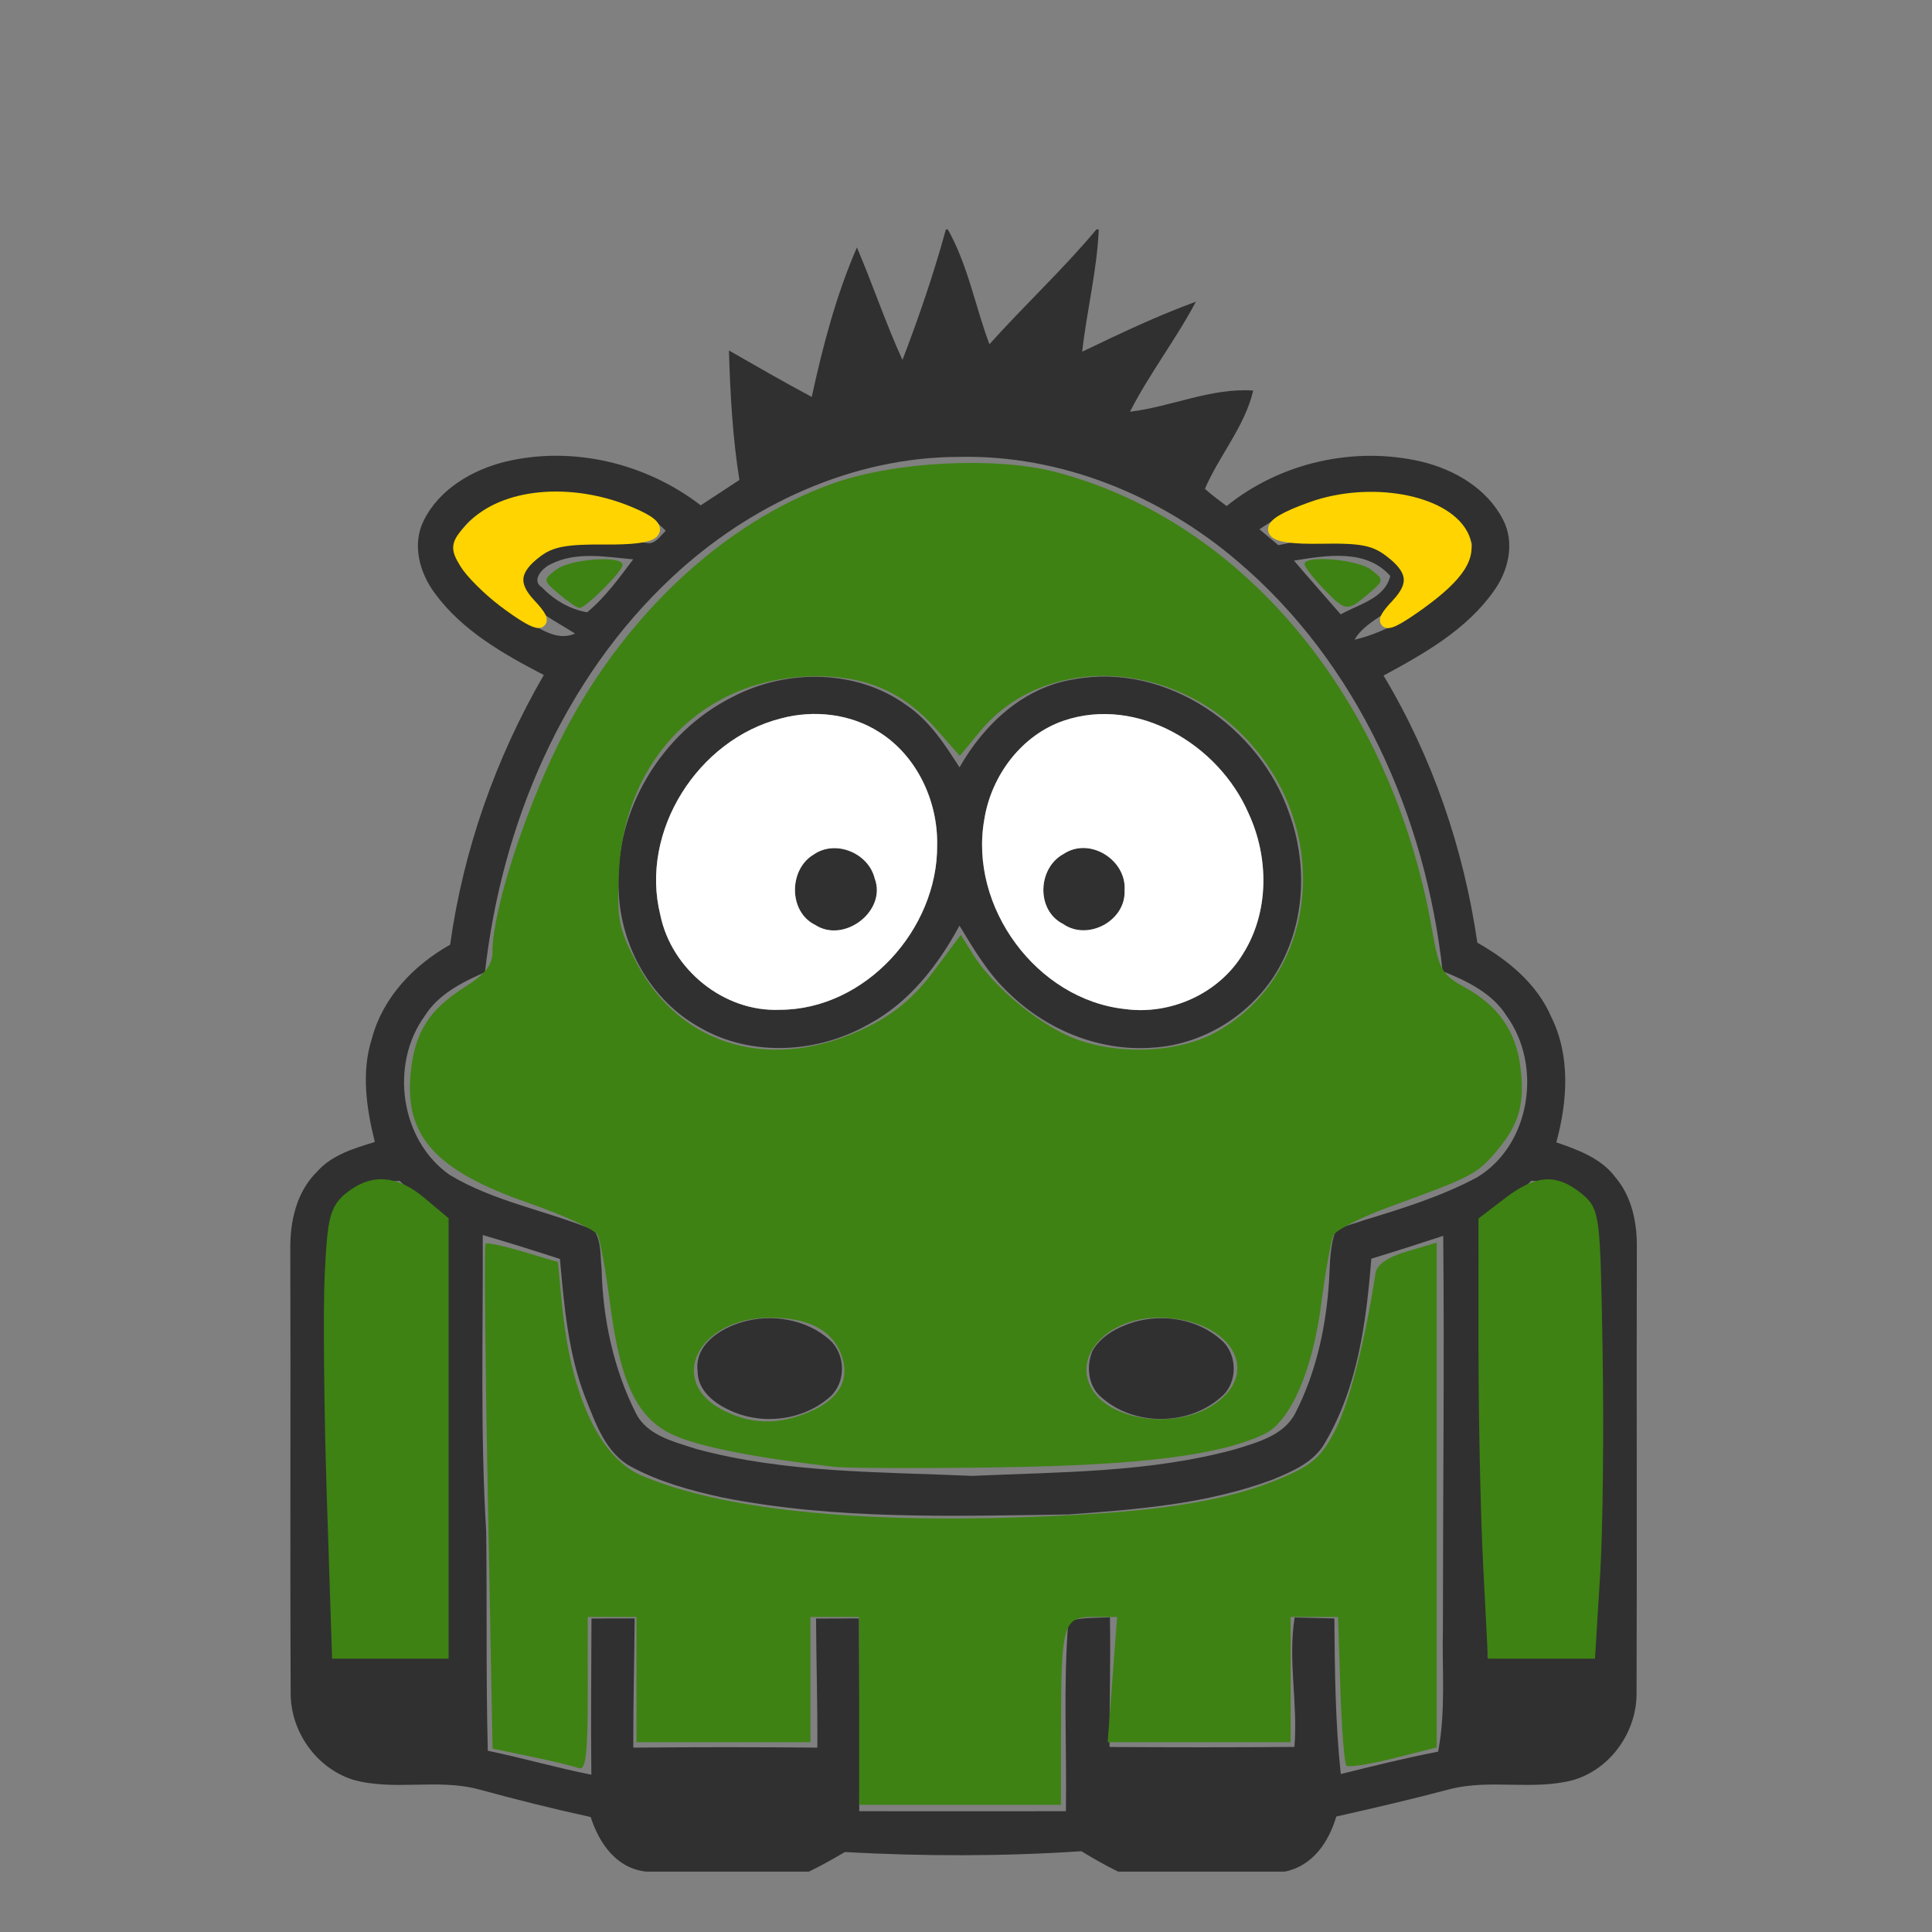 <?xml version="1.0" encoding="UTF-8" standalone="no"?>
<svg id="svg2" xmlns:rdf="http://www.w3.org/1999/02/22-rdf-syntax-ns#" xmlns="http://www.w3.org/2000/svg" height="256pt" width="256pt" version="1.1" xmlns:cc="http://creativecommons.org/ns#" xmlns:dc="http://purl.org/dc/elements/1.1/" viewBox="0 0 256 256">
 <rect x="0" y="0" width="256" height="256" fill="#808080" stroke="none"/>
 <g id="g2999" transform="matrix(.85 0 0 .85 19.152 30.4)">
  <g id="#303030ff" fill="#303030">
   <path id="path5" d="m124.92 0h0.3c3.15 5.58 4.26 11.96 6.49 17.9 5.44-6.08 11.46-11.65 16.68-17.9h0.36c-0.27 6.42-1.87 12.68-2.58 19.06 5.82-2.79 11.65-5.58 17.72-7.79-3.12 5.9-7.24 11.2-10.27 17.15 6.45-0.78 12.68-3.76 19.21-3.3-1.33 5.63-5.28 10.09-7.53 15.32 1.07 0.97 2.24 1.82 3.39 2.68 8.37-6.77 19.86-9.37 30.34-6.93 5.16 1.24 10.24 4.18 12.73 9.03 1.89 3.58 0.87 7.99-1.41 11.13-4.25 6.04-10.84 9.76-17.2 13.2 7.62 12.72 12.49 26.98 14.62 41.64 4.77 2.7 9.25 6.36 11.49 11.51 3.05 6.1 2.57 13.2 0.82 19.61 3.37 1.17 6.99 2.47 9.21 5.45 2.63 3.09 3.42 7.26 3.34 11.21-0.06 23.02 0.04 46.05-0.04 69.07 0.09 6.08-3.98 11.95-9.86 13.68-6.3 1.68-12.95-0.2-19.27 1.43-5.86 1.56-11.77 2.93-17.68 4.26-1.18 4-3.68 7.7-8.02 8.59h-25.98c-1.98-0.95-3.87-2.06-5.75-3.18-12.27 0.82-24.59 0.8-36.86 0.13-1.84 1.07-3.68 2.14-5.6 3.05h-25.35c-4.65-0.48-7.35-4.41-8.67-8.51-5.88-1.28-11.72-2.75-17.53-4.33-6.4-1.7-13.17 0.31-19.54-1.49-5.78-1.85-9.8-7.63-9.7-13.68-0.11-23 0.02-46-0.06-69-0.05-4.34 0.96-8.94 4.15-12.08 2.32-2.64 5.79-3.66 9.03-4.65-1.31-5.28-2.15-10.89-0.44-16.19 1.71-6.38 6.52-11.39 12.18-14.57 2.06-14.81 7.11-29.1 14.6-42.04-6.28-3.26-12.72-6.91-16.98-12.73-2.38-3.18-3.61-7.64-1.73-11.36 2.45-4.93 7.59-7.9 12.78-9.18 10.5-2.49 21.88 0.26 30.39 6.82 2-1.32 4.01-2.64 6.03-3.95-1.06-6.68-1.43-13.43-1.63-20.19 4.28 2.45 8.55 4.92 12.91 7.24 1.73-7.94 3.79-15.84 7.04-23.3 2.48 5.8 4.48 11.8 7.1 17.54 2.56-6.67 4.88-13.45 6.77-20.35m-42.69 54.22c-17.06 15.93-26.58 38.61-29.16 61.56-3.55 1.59-7.25 3.41-9.39 6.83-5.49 7.55-3.83 19.36 3.87 24.77 6.95 4.19 15.11 5.56 22.52 8.63 1.18 1.74 0.95 4 1.18 6 0.18 7.77 1.84 15.6 5.36 22.56 1.78 3.49 5.94 4.4 9.35 5.53 14.01 3.8 28.64 3.56 43.02 4.21 13.73-0.62 27.71-0.49 41.08-4.16 3.44-1.08 7.54-2.13 9.33-5.62 3.08-5.99 4.62-12.69 5.17-19.37 0.27-2.87 0.06-5.84 0.96-8.61 1.06-1.27 2.89-1.44 4.35-2.03 6.1-1.86 12.27-3.75 17.91-6.78 8.29-5.06 10.15-17.38 4.56-25.12-2.26-3.59-6.2-5.46-9.99-6.99-2.64-24.13-13.22-48.03-31.97-63.91-11.97-10.23-27.53-16.61-43.39-16.26-16.67 0.01-32.71 7.48-44.76 18.76m-30.56-9.59c-1.9 1.38-3.96 3.77-2.87 6.27 1.91 4.55 6.37 7.27 10.32 9.88 2.39 1.35 5.13 3.5 7.99 2.22-2.97-1.93-6.5-3.46-8.42-6.59-1.45-2.98 1.19-5.81 3.76-6.95 4.94-2.4 10.5-0.95 15.71-0.61 1.4 0.39 2.23-1.09 3.09-1.87-2.93-3.06-7.19-4.28-11.21-5.21-6.15-1.2-13.09-0.84-18.37 2.86m122.13 2.12c0.98 0.82 1.96 1.65 2.95 2.47 4.97-1.06 10.31-1.88 15.23-0.17 2.69 1 5.93 3.49 4.81 6.77-1.3 3.93-6.18 4.67-8.16 8.14 5.42-1.28 10.19-4.43 14.31-8.08 1.89-1.85 3.91-4.08 3.99-6.87-1-3.42-4.35-5.48-7.54-6.58-8.59-2.85-18.27-0.77-25.59 4.32m-110.51 5.45c-1.21 0.53-3.1 2.51-1.34 3.6 1.87 1.95 4.36 3.44 7.05 3.88 2.83-2.34 4.98-5.34 7.17-8.25-4.25-0.38-8.9-1.28-12.88 0.77m115.89-0.57c2.4 2.82 4.86 5.58 7.29 8.38 2.77-1.57 6.9-2.47 7.72-5.99-3.75-4.28-10.04-3.2-15.01-2.39m-147.65 98.91c-2.82 2.26-2.84 6.11-2.82 9.4 0.15 11.02 0.01 22.05 0.17 33.07 0.49 9.86 0.5 19.74 0.48 29.62 5.71-0.13 11.42-0.12 17.13-0.04-0.15-22.83 0.37-45.66 0.18-68.49-2.4-1.79-4.72-3.7-6.9-5.77-2.83 0.18-6.09 0.01-8.24 2.21m177.18 3.69c-0.19 13.93 0 27.86 0.05 41.79 0.58 8.85 0.68 17.73 0.6 26.6 5.39-0.12 10.78-0.12 16.18-0.01 0.27-4.19 0.82-8.36 0.86-12.56 0.08-17.01 0.16-34.02 0.31-51.03 0.08-3.11-0.43-6.61-3.07-8.63-1.98-1.94-4.89-1.84-7.45-2.09-2.27 2.24-4.79 4.22-7.48 5.93m-155.99 2.53c0.07 15.42-0.4 30.86 0.54 46.26 0.14 11.38-0.05 22.76 0.25 34.14 5.41 1.11 10.72 2.66 16.14 3.73-0.1-8.12 0.01-16.24 0.02-24.35 2.24-0.01 4.48-0.01 6.73-0.01-0.05 6.72-0.23 13.43-0.21 20.14 9.56-0.09 19.13-0.09 28.69 0 0.05-6.71-0.17-13.41-0.2-20.12 2.23-0.01 4.46-0.02 6.69-0.02 0.04 10.02 0.15 20.04 0.04 30.05 10.74 0.02 21.48 0 32.22 0 0.15-9.86-0.43-19.77 0.38-29.59 2.09-0.68 4.32-0.5 6.48-0.65 0.13 6.74-0.09 13.48-0.06 20.23 9.61 0.06 19.22 0.07 28.82-0.01 0.57-6.74-1.04-13.49 0.04-20.18 2.06 0.06 4.13 0.1 6.19 0.15 0.06 8.1 0.14 16.19 1 24.26 5.03-1.25 10.07-2.51 15.17-3.49 1.23-6.37 0.59-12.86 0.75-19.29 0-20.37 0.24-40.75 0.05-61.12-3.73 1.22-7.46 2.42-11.21 3.56-0.78 9.82-2.1 19.95-7.17 28.6-1.68 3.11-5.11 4.55-8.21 5.83-10.17 3.81-21.11 4.67-31.85 5.44-18.01 0.26-36.2 0.86-53.97-2.65-4.79-1.05-9.6-2.36-13.96-4.67-4.17-2.1-5.73-6.83-7.36-10.86-2.69-6.91-3.31-14.34-3.97-21.65-3.99-1.29-8-2.56-12.03-3.73z"/>
   <path id="path7" d="m144.97 70.12c14.42-2.62 28.92 7.49 33.51 21 2.69 7.47 2.47 16.08-1.2 23.18-3.83 7.54-11.79 12.8-20.24 13.26-8.15 0.59-16.31-2.75-22.15-8.37-3.29-3.02-5.56-6.89-7.85-10.66-3.33 6.16-7.8 11.94-14.06 15.32-7.95 4.57-18.34 5.23-26.4 0.57-7.66-4.21-12.41-12.75-12.67-21.4-0.72-12.42 6.74-24.66 17.81-30.17 8.37-4.37 19.31-4.32 27.08 1.33 3.58 2.42 5.96 6.11 8.25 9.68 3.82-6.74 10.01-12.53 17.92-13.74m-45.76 6.11c-12.91 3.26-22.06 17.56-18.81 30.62 1.73 8.51 9.92 15.19 18.66 14.8 13.32-0.03 24.61-12.58 24.5-25.67 0.13-6.82-3.12-13.86-8.96-17.57-4.5-2.92-10.26-3.56-15.39-2.18m44.14 0.33c-6.64 2.25-11.36 8.59-12.44 15.42-2.43 13.62 8.15 28.09 21.98 29.56 7.06 0.95 14.55-2.41 18.29-8.52 4.18-6.56 4.13-15.14 0.89-22.07-4.62-10.61-17.24-18.24-28.72-14.39z"/>
   <path id="path9" d="m104.35 97.42c3.4-2.33 8.5-0.2 9.47 3.74 1.93 5.09-4.77 10.2-9.27 7.26-4.21-2.05-4.14-8.7-0.2-11z"/>
   <path id="path11" d="m143.28 97.35c4.06-2.7 9.83 0.94 9.5 5.69 0.22 4.73-5.73 7.93-9.59 5.23-4.25-2.14-3.97-8.74 0.09-10.92z"/>
   <path id="path13" d="m93.15 170.34c4.62-1.36 10.04-0.47 13.67 2.78 2.48 2.22 2.56 6.56 0.09 8.82-4.23 3.78-10.75 4.55-15.83 2.07-2.39-1.09-4.87-3.13-4.86-6-0.53-4.1 3.51-6.69 6.93-7.67z"/>
   <path id="path15" d="m154.3 170.31c4.58-1.3 9.92-0.43 13.52 2.79 2.57 2.16 2.66 6.65 0.09 8.84-5.11 4.62-13.68 4.67-18.81 0.07-2.03-1.74-2.33-4.85-1.32-7.2 1.37-2.38 3.98-3.73 6.52-4.5z"/>
  </g>
  <g id="#ffffffff" fill="#fff">
   <path id="path35" d="m99.21 76.23c5.13-1.38 10.89-0.74 15.39 2.18 5.84 3.71 9.09 10.75 8.96 17.57 0.11 13.09-11.18 25.64-24.5 25.67-8.74 0.39-16.93-6.29-18.66-14.8-3.25-13.06 5.9-27.36 18.81-30.62m5.14 21.19c-3.94 2.3-4.01 8.95 0.2 11 4.5 2.94 11.2-2.17 9.27-7.26-0.97-3.94-6.07-6.07-9.47-3.74z"/>
   <path id="path37" d="m143.35 76.56c11.48-3.85 24.1 3.78 28.72 14.39 3.24 6.93 3.29 15.51-0.89 22.07-3.74 6.11-11.23 9.47-18.29 8.52-13.83-1.47-24.41-15.94-21.98-29.56 1.08-6.83 5.8-13.17 12.44-15.42m-0.07 20.79c-4.06 2.18-4.34 8.78-0.09 10.92 3.86 2.7 9.81-0.5 9.59-5.23 0.33-4.75-5.44-8.39-9.5-5.69z"/>
  </g>
  <path id="path2991" d="m134.24 241.1c-15.152-1.738-25.774-3.819-30.9-6.055-7.288-3.179-10.607-9.986-12.673-25.99-0.797-6.176-1.868-12.076-2.38-13.111-0.512-1.035-6.566-3.841-13.454-6.235-18.089-6.288-24.165-12.962-22.984-25.25 0.765-7.964 3.547-12.395 10.561-16.823 4.002-2.526 5.389-4.3 5.389-6.888 0-7.762 5.945-26.483 12.875-40.548 11.93-24.21 32.028-43.203 53.758-50.803 12.004-4.198 31.49-5.16 43.089-2.127 36.881 9.644 65.599 44.58 73.381 89.27 1.345 7.722 1.912 8.716 6.365 11.154 6.414 3.511 9.881 8.409 10.799 15.254 0.975 7.27-0.144 11.347-4.553 16.587-3.823 4.544-4.838 5.075-20.753 10.865-5.568 2.026-10.54 4.526-11.048 5.556-0.509 1.03-1.592 7.03-2.408 13.335-1.706 13.181-6.014 23.036-11.13 25.462-8.698 4.124-23.954 6.043-51.392 6.466-15.288 0.235-29.932 0.183-32.542-0.116v0zm-4.811-10.617c6.096-2.547 8.258-6.594 6.189-11.587-1.89-4.562-6.446-6.832-13.712-6.832-14.12 0-20.326 12.531-8.977 18.126 5.438 2.681 10.567 2.772 16.5 0.293zm78.834-1.428c9.838-6.446 3.184-16.992-10.722-16.992-9.658 0-16.552 7.167-13.1 13.618 3.457 6.459 16.331 8.282 23.822 3.374zm-67.25-73.71c5.184-2.568 9.066-5.854 12.748-10.789l5.294-7.097 2.34 3.749c3.439 5.51 10.677 11.909 17.363 15.353 8.565 4.411 21.894 4.35 30.008-0.138 20.576-11.38 22.877-40.849 4.568-58.518-15.007-14.483-38.624-14.534-50.514-0.11l-3.955 4.798-4.39-5c-6.49-7.388-13.68-10.574-23.72-10.516-21.51 0.124-37.311 15.891-38.324 38.221-0.411 9.072-0.04 10.972 3.44 17.604 8.685 16.548 26.78 21.537 45.137 12.445z" transform="scale(.8)" fill="#3e8213"/>
  <path id="path3763" d="m139.25 288.68v-18.305h-4.746-4.746v12.203 12.203h-16.949-16.949v-12.203-12.203h-4.746-4.746v15.06c0 11.653-0.391 14.91-1.73 14.397-0.951-0.365-5.125-1.369-9.275-2.23l-7.545-1.566-0.93-48.954c-0.511-26.924-0.713-49.171-0.448-49.436 0.265-0.265 3.548 0.428 7.296 1.541l6.814 2.023 0.818 8.48c1.699 17.608 7.364 29.697 15.537 33.156 15.337 6.492 41.029 9.261 74.886 8.071 25.473-0.895 39.02-2.995 50.123-7.771 5.758-2.477 7.551-4.123 10.211-9.373 2.676-5.281 5.726-17.239 7.746-30.371 0.263-1.707 2.322-3.133 6.157-4.264l5.763-1.7v49.182 49.182l-8.437 2.125c-4.64 1.169-8.759 1.805-9.152 1.413-0.394-0.392-0.924-7.07-1.178-14.84l-0.462-14.128h-4.622-4.622v12.203 12.203h-17.822-17.822l0.921-12.203 0.921-12.203h-4.636c-5.864 0-6.266 1.363-6.29 21.356l-0.018 15.254h-19.661-19.661v-18.305z" transform="scale(.8)" fill="#3e8213"/>
  <path id="path3769" d="m229.68 69.96c-2.004-2.092-3.643-4.227-3.643-4.746 0-1.802 10.345-0.93 12.961 1.092 2.583 1.997 2.572 2.085-0.569 4.746-4.107 3.478-4.405 3.441-8.749-1.092z" transform="scale(.8)" fill="#3e8213"/>
  <path id="path3771" d="m80.76 71.052c-3.141-2.66-3.152-2.749-0.569-4.746 2.743-2.12 12.961-2.855 12.961-0.933 0 1.234-7.163 8.389-8.399 8.389-0.436 0-2.233-1.22-3.994-2.711z" transform="scale(.8)" fill="#3e8213"/>
  <path id="path3784" d="m70.109 72.302c-2.979-2.254-6.31-5.57-7.402-7.37-1.827-3.011-1.727-3.547 1.261-6.727 6.045-6.434 19.028-7.645 30.514-2.846 7.526 3.144 5.808 4.786-4.906 4.686-7.575-0.071-10.449 0.484-13.22 2.551-4.706 3.51-5.118 6.647-1.394 10.611 4.237 4.51 1.673 4.032-4.853-0.904z" transform="scale(.8)" stroke="#ffd400" stroke-width="2.712" fill="#ffd400"/>
  <path id="path3786" d="m244.23 73.206c3.758-4.001 3.308-7.103-1.556-10.732-2.982-2.224-5.576-2.728-13.311-2.584-11.41 0.212-12.105-1.811-1.879-5.471 11.225-4.017 25.531-1.494 29.074 5.127 2.007 3.75-0.438 7.664-8.335 13.341-6.223 4.473-8.032 4.618-3.993 0.318z" transform="scale(.8)" stroke="#ffd400" stroke-width="2.712" fill="#ffd400"/>
  <path id="path3772" d="m36.866 246.64c-0.547-16.78-0.728-36.086-0.402-42.903 0.521-10.901 0.968-12.698 3.706-14.915 4.289-3.473 8.629-3.156 13.556 0.989l4.172 3.51v41.913 41.913h-10.019-10.019l-0.995-30.509z" transform="scale(.8)" stroke="#3e8213" stroke-width="2.712" fill="#3e8213"/>
  <path id="path3774" d="m262.18 259.86c-0.485-9.508-0.884-28.351-0.887-41.873l-0.005-24.585 4.655-3.551c5.533-4.22 8.834-4.461 13.161-0.961 3.144 2.544 3.209 3.082 3.664 30.17 0.254 15.169 0.042 34.444-0.473 42.834l-0.935 15.254h-9.149-9.149l-0.882-17.288z" transform="scale(.8)" stroke="#3e8213" stroke-width="2.712" fill="#3e8213"/>
 </g>
</svg>
